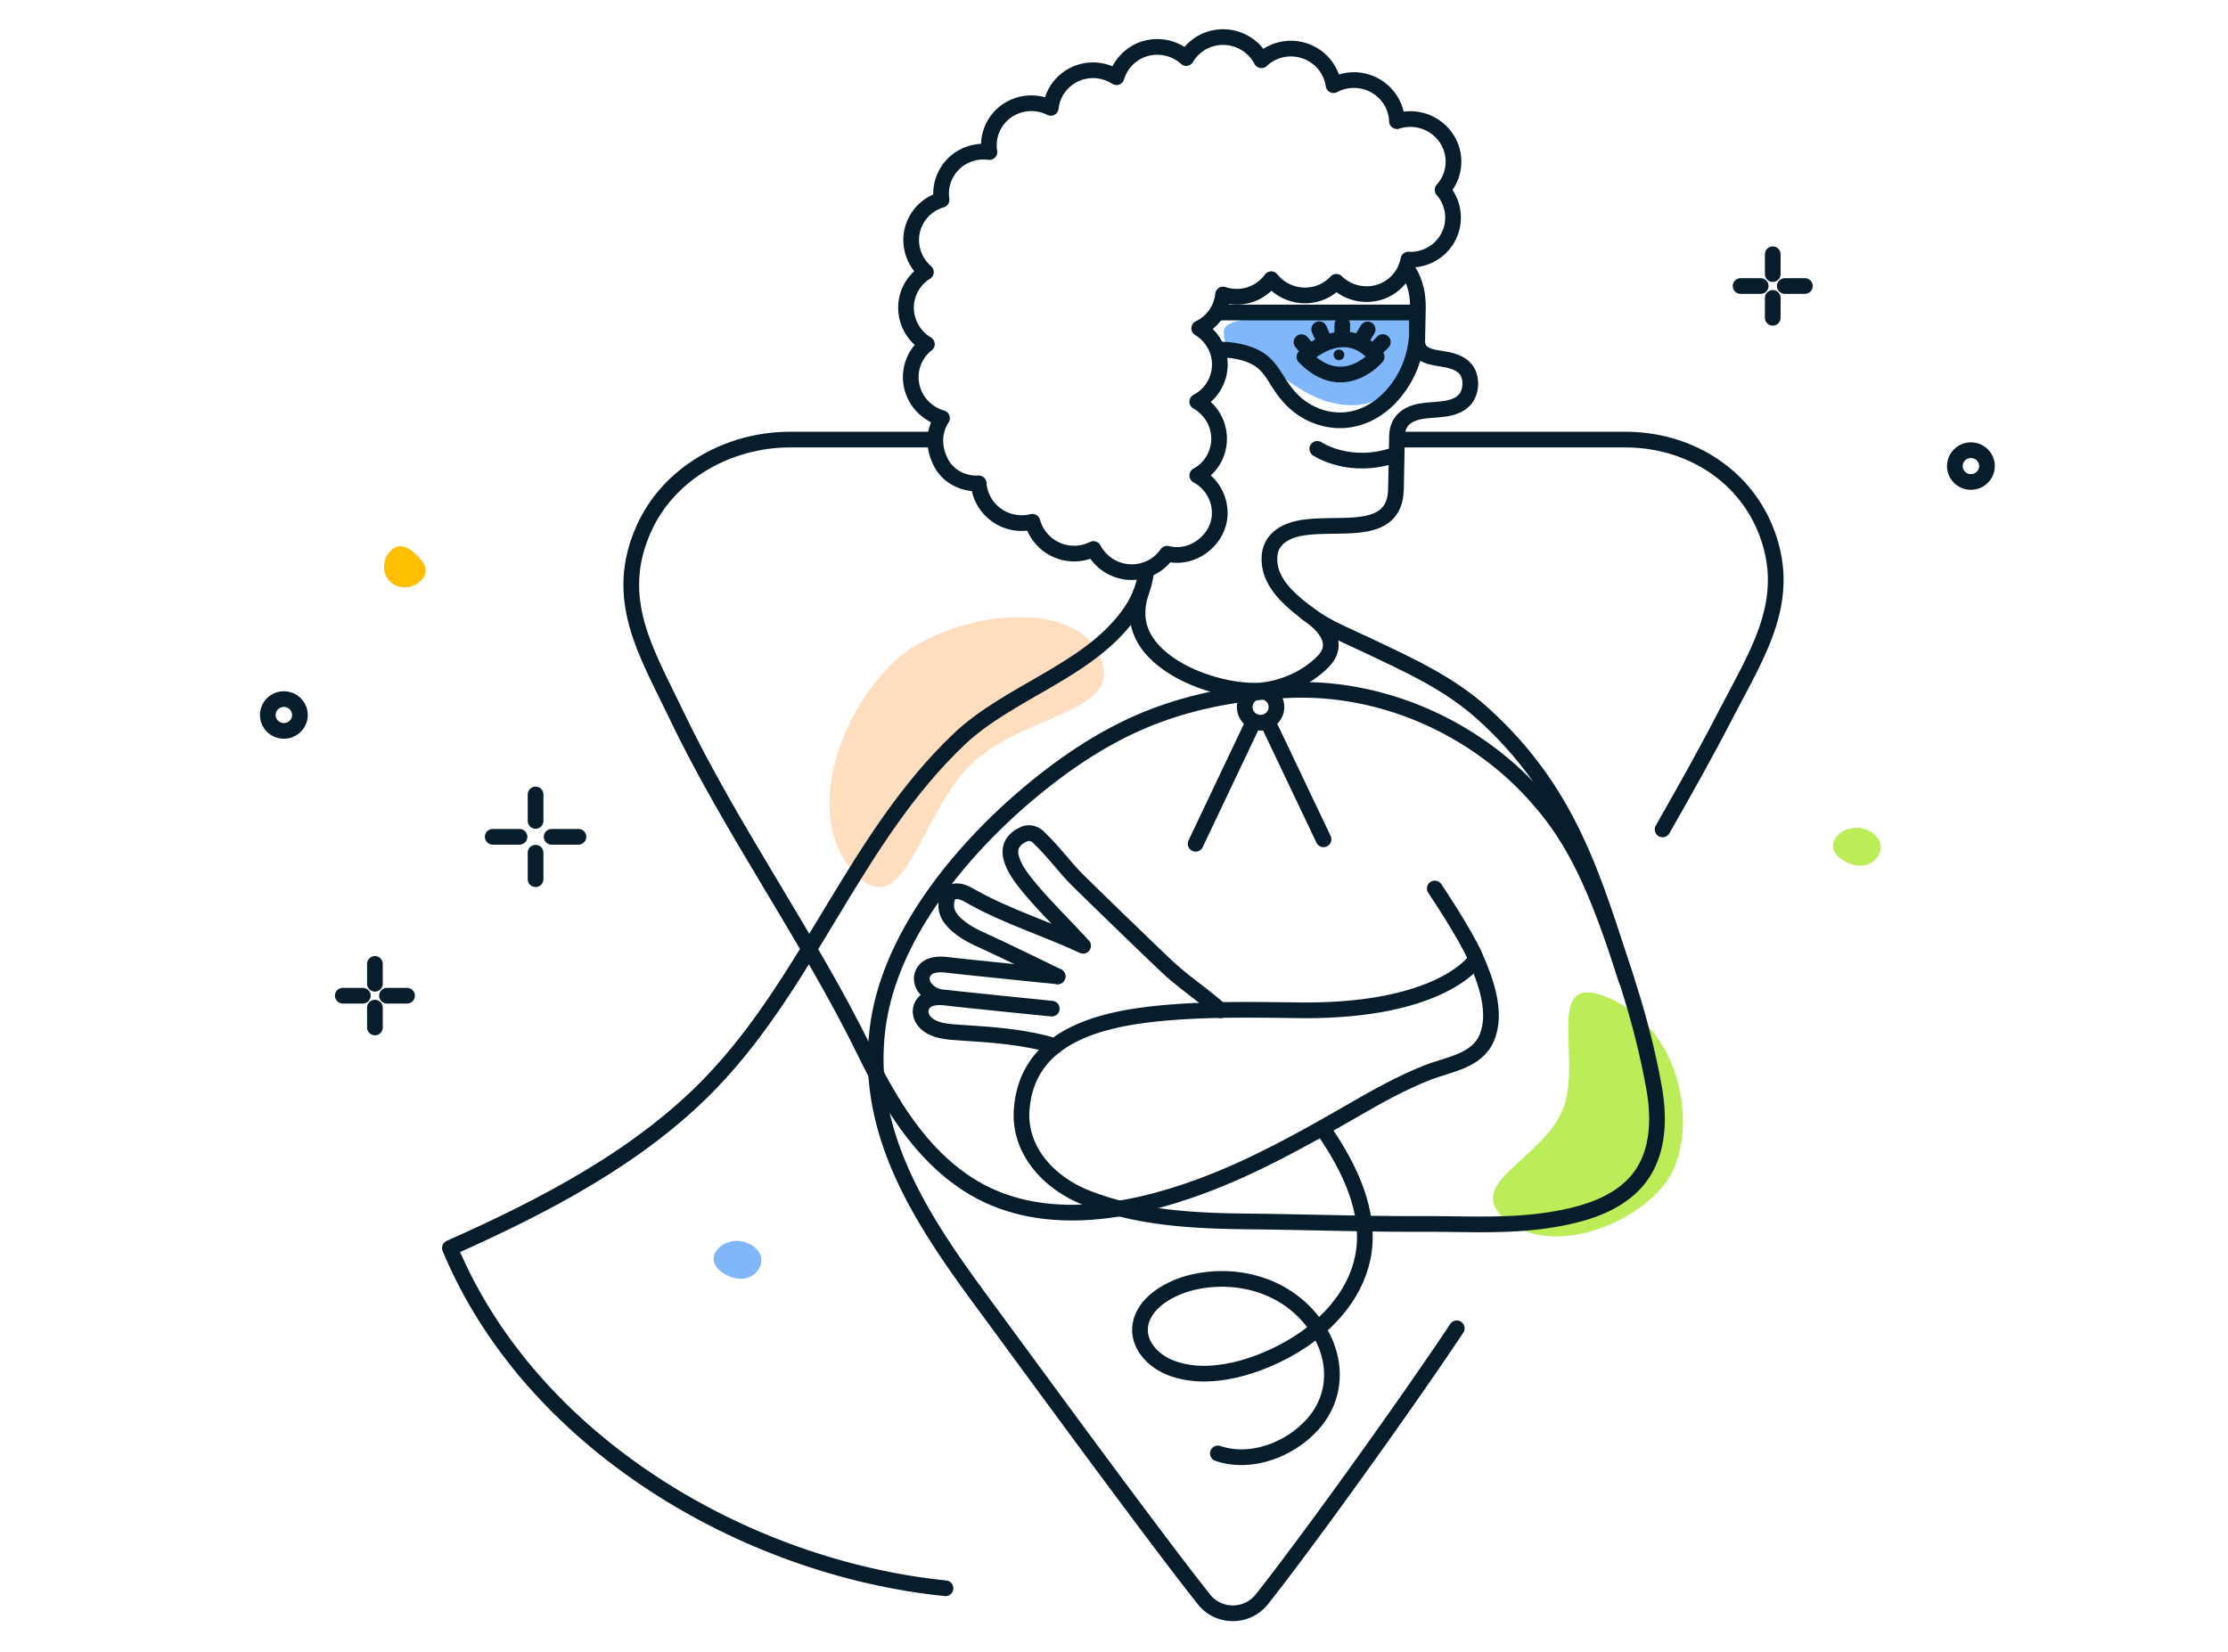 <svg width="213" height="158" fill="none" xmlns="http://www.w3.org/2000/svg"><g clip-path="url(#clip0)"><path d="M179.799 81.066c.071-1.017-1.088-1.838-2.183-1.912-1.094-.074-2.311.638-2.381 1.655-.07 1.017 1.36 1.89 2.455 1.964 1.095.074 2.039-.69 2.109-1.707z" fill="#BBED58"/><path opacity=".5" d="M72.788 120.566c.07-1.017-1.089-1.838-2.183-1.912-1.095-.074-2.311.639-2.382 1.655-.07 1.017 1.36 1.89 2.455 1.964 1.095.074 2.04-.69 2.11-1.707z" fill="#0070F6"/><path d="M81.6 83.377c4.965 5.476 6.331-5.952 11.554-10.584s13.98-4.608 12.134-9.742c-2.191-6.094-14.35-4.632-19.574 0-5.223 4.632-9.077 14.85-4.113 20.326z" fill="#FFDDBF"/><path d="M153.906 95.467c-6.645-2.923-2.439 6.03-4.581 10.794-2.143 4.765-9.369 6.876-5.453 10.3 4.648 4.064 13.986.003 16.128-4.761 2.143-4.765.551-13.41-6.094-16.333z" fill="#BBED58"/><path opacity=".5" d="M129.286 38.741c4.608 0 6.912-5.064 5.632-8.102-.306-.727-4.604-.573-8.96-.507-4.612.07-8.961.218-8.961 1.52 0 2.532 1.28.76 3.328 2.532 3.972 3.437 6.332 4.557 8.961 4.557z" fill="#0070F6"/><path d="M40.278 55.475c.821-.852.343-1.663-.472-2.43-.814-.768-1.656-1.201-2.477-.349-.822.853-.827 2.166-.012 2.934.814.767 2.14.698 2.961-.155z" fill="#FFBF00"/><path d="M120.514 69.104c.837 0 1.515-.671 1.515-1.5 0-.827-.678-1.498-1.515-1.498-.837 0-1.516.671-1.516 1.499 0 .828.679 1.499 1.516 1.499zm.861.314l5.156 10.832m-12.228.43l5.35-11.262m-3.169-39.538h18.945c.036 0 .041 2.058.026 2.256-.113 1.463-.512 2.84-1.229 4.076a9.226 9.226 0 01-1.633 2.092c-1.27 1.2-2.858 1.884-4.481 1.884-1.479 0-2.898-.537-4.029-1.443-.799-.639-1.403-1.439-1.936-2.3-.517-.83-1.039-1.66-1.915-2.167-1.095-.633-2.483-.859-3.748-.854" stroke="#071D2B" stroke-width="1.5" stroke-miterlimit="10" stroke-linecap="round" stroke-linejoin="round"/><path d="M124.703 34.121c3.697 3.803 6.907 0 6.907 0-3.097-3.768-6.907 0-6.907 0zm.532-.451l-.809-.957m3.881-.405l.02-1.27m1.71 1.635l.712-1.175m.507 2.167l.947-.962m-5.581-.071l-.507-1.154m-.183 11.439s3.056 2.077 7.393.593m25.621 35.798c2.058-3.606 4.096-7.226 6.001-10.913 3.118-6.036 6.589-11.141 3.789-17.892-2.197-5.292-7.471-8.47-13.338-8.47h-21.761m-17.208 96.94c3.18 1.079 6.876-.359 9.042-2.76 2.53-2.805 2.371-6.613.21-9.601-2.601-3.596-7.148-4.958-11.428-4.056-1.879.395-4.219 1.519-5.008 3.372-.901 2.107.656 4.011 2.514 4.791 3.795 1.595 8.833-.122 12.13-2.157 3.236-1.996 5.975-5.095 6.503-8.944.522-3.828-1.27-7.773-3.661-11.298M43.01 119.335c9.001-4.011 18.228-8.771 25.053-15.907 9.395-9.819 13.722-23.34 23.63-32.75 4.71-4.47 12.145-6.456 16.067-11.697 1.016-1.36 1.587-2.635 1.812-4.288M43.01 119.335c7.726 18.575 28.202 30.592 47.382 32.532" stroke="#071D2B" stroke-width="1.5" stroke-miterlimit="10" stroke-linecap="round" stroke-linejoin="round"/><path d="M138.225 13.146a4.15 4.15 0 00-4.674-1.56 4 4 0 00-.727-2.168 4.141 4.141 0 00-5.336-1.276 4.071 4.071 0 00-2.012-2.942 4.124 4.124 0 00-4.884.562 4.088 4.088 0 00-1.593-1.66c-1.961-1.13-4.465-.482-5.591 1.447a4.164 4.164 0 00-2.734-1.063 4.055 4.055 0 00-3.933 2.897 4.181 4.181 0 00-2.212-.664c-2.114-.015-3.855 1.56-4.07 3.596a4.121 4.121 0 00-3.58-.066 4.005 4.005 0 00-2.288 4.29 4.116 4.116 0 00-2.278.333 4.007 4.007 0 00-2.3 4.234 4.013 4.013 0 00-2.523 2.147c-.784 1.671-.313 3.6 1.029 4.765a3.991 3.991 0 00-1.521 1.702c-.891 1.894-.164 4.127 1.613 5.19a3.982 3.982 0 00-1.541 3.181c.015 1.843 1.275 3.398 2.985 3.89-.753 1.169-.917 2.744-.052 4.334.692 1.266 2.105 1.98 3.559 1.904.148 2.117 1.935 3.798 4.112 3.798a4.13 4.13 0 001.008-.126c.01-.005.02.005.026.015a4.125 4.125 0 005.816 2.593c.011-.005.021 0 .026.01a4.13 4.13 0 003.656 2.198 4.072 4.072 0 003.359-1.752c.005-.006.01-.01.02-.01a3.843 3.843 0 002.698-.304c1.316-.649 2.248-1.94 2.32-3.388a4.074 4.074 0 00-2.14-3.788 3.998 3.998 0 002.084-3.545c-.011-1.5-.85-2.81-2.084-3.51a4.011 4.011 0 002.155-3.58c-.01-1.453-.799-2.724-1.971-3.438a4.01 4.01 0 002.278-3.231c.41.136.85.212 1.306.212 1.362 0 2.56-.663 3.297-1.676a4.144 4.144 0 003.231 1.55 4.072 4.072 0 002.996-1.302 4.122 4.122 0 002.893 1.175 4.047 4.047 0 003.998-3.302c.067.005.134.01.2.01 2.263 0 4.081-1.813 4.066-4.05a4.04 4.04 0 00-.999-2.624 4.014 4.014 0 00.312-5.008zM120.397 66.03c-3.682.192-9.847-1.889-11.316-5.641-.435-1.11-.435-2.338-.021-3.67m11.583 9.291c2.135-.228 4.265-1.185 5.791-2.695 1.848-1.833.102-3.615-1.557-4.734" stroke="#071D2B" stroke-width="1.5" stroke-miterlimit="10" stroke-linecap="round" stroke-linejoin="round"/><path d="M134.425 25.603c.61.79 1.199 2.082 1.122 4.092l-.057 2.882c-.03 1.463 1.444 1.585 2.576 1.767.962.152 2.017.517 2.36 1.504.272.775.154 1.798-.44 2.42-.993 1.039-2.831.826-4.117 1.049-1.346.238-2.283.927-2.314 2.37l-.026 1.347-.071 3.702c-.118 5.955-8.602 1.818-11.434 4.877-.64.693-.747 1.57-.619 2.456.297 2.035 2.294 3.63 3.845 4.77 1.659 1.22 3.584 1.965 5.433 2.846 3.927 1.874 7.839 3.606 11.105 6.573 8.177 7.414 10.497 15.45 13.697 25.452" stroke="#071D2B" stroke-width="1.5" stroke-miterlimit="10" stroke-linecap="round" stroke-linejoin="round"/><path d="M140.984 91.887s-3.282 4.872-16.789 4.715c-3.912-.046-7.823-.122-11.73.157-6.103.44-14.193 1.727-14.787 9.288-.313 3.98 2.637 7.079 6.18 8.482 4.915 1.95 10.312 2.213 15.545 2.264 5.53.055 11.065.258 16.594.238 4.096-.016 8.228.258 12.289-.401 2.744-.44 5.786-1.255 7.823-3.301 2.453-2.456 2.596-6.118 2.018-9.333-.871-4.837-2.156-9.096-3.774-13.74-1.556-4.46-3.323-8.938-6.292-12.68a34.543 34.543 0 00-1.915-2.203c-5.797-6.077-14.209-9.692-22.683-9.394-4.424.157-8.848.897-12.995 2.462-4.306 1.62-8.177 4.157-11.7 7.064a55.743 55.743 0 00-1.771 1.524c-5.868 5.252-11.93 12.853-13.057 21.021-1.392 10.068 4.01 18.348 9.775 26.187 5.821 7.91 11.607 15.85 17.536 23.69a282.498 282.498 0 003.841 4.993c1.408 1.782 4.126 1.782 5.54.005 4.08-5.14 13.333-17.962 18.637-25.913" stroke="#071D2B" stroke-width="1.5" stroke-miterlimit="10" stroke-linecap="round" stroke-linejoin="round"/><path d="M137.166 84.955s2.857 4.233 3.86 6.522c.994 2.269 2.151 5.353 1.096 7.789-.957 2.218-3.666 2.507-5.668 3.297-2.499.982-4.838 2.304-7.158 3.641-4.71 2.719-9.493 5.398-14.618 7.277-6.999 2.567-15.51 4.046-22.15-.248-4.665-3.014-7.522-7.911-9.892-12.752C77.352 89.69 69.86 79.232 64.679 68.39c-2.888-6.037-6.16-11.141-3.103-17.892 2.397-5.291 8.085-8.465 13.948-8.465h13.824" stroke="#071D2B" stroke-width="1.5" stroke-miterlimit="10" stroke-linecap="round" stroke-linejoin="round"/><path d="M103.546 90.434c-1.659-1.823-3.415-3.504-5.002-5.388-1.214-1.444-3.41-4.178-.517-5.343.425-.116.885 0 1.203.304 1.633 1.56 2.519 2.886 3.738 4.097 1.377 1.367 7.096 6.912 8.586 8.31 1.147 1.074 2.422 2.005 3.661 2.973.497.39.978.805 1.464 1.215m-13.133-6.168c-3.451-1.616-7.127-2.745-10.465-4.588-.553-.304-1.23-.765-1.895-.593-.814.208-.845 1.423-.589 2.051.446 1.084 1.925 1.975 2.919 2.426 2.775 1.266 5.376 2.562 7.593 3.63" stroke="#071D2B" stroke-width="1.5" stroke-miterlimit="10" stroke-linecap="round" stroke-linejoin="round"/><path d="M101.109 93.356c-1.454-.137-2.903-.289-4.352-.44-1.213-.127-2.427-.249-3.64-.375-.605-.066-1.214-.127-1.818-.193-.763-.08-1.633-.268-2.37.05-.876.386-1.045 1.378-.472 2.092.318.4.794.714 1.3.816m10.794 1.139c-1.306-.127-2.607-.263-3.907-.395-1.214-.127-2.427-.248-3.64-.375-.605-.066-1.214-.126-1.818-.192-.763-.081-1.634-.269-2.37.05-.876.385-1.045 1.378-.472 2.092.784.982 2.31 1.038 3.461 1.114 3.072.197 6.17.4 9.053 1.291" stroke="#071D2B" stroke-width="1.5" stroke-miterlimit="10" stroke-linecap="round" stroke-linejoin="round"/><path d="M128.518 33.93a.51.51 0 00-.512-.506.51.51 0 00-.512.507c0 .28.229.506.512.506a.51.51 0 00.512-.506z" fill="#071D2B"/><path d="M51.202 75.963v2.532m0 3.038v2.532m4.096-4.051h-2.56m-3.072 0h-2.56M27.138 69.886c.848 0 1.536-.68 1.536-1.52 0-.839-.688-1.519-1.536-1.519-.849 0-1.536.68-1.536 1.52 0 .838.687 1.519 1.536 1.519zm8.704 22.282v1.899m0 2.279v1.899m3.072-3.039h-1.92m-2.304 0h-1.92m136.708-70.897v1.899m0 2.279v1.899m3.072-3.039h-1.92m-2.304 0h-1.92m22.017 18.737c.848 0 1.536-.68 1.536-1.519 0-.839-.688-1.52-1.536-1.52-.849 0-1.536.681-1.536 1.52 0 .84.687 1.52 1.536 1.52z" stroke="#071D2B" stroke-width="1.5" stroke-miterlimit="10" stroke-linecap="round" stroke-linejoin="round"/></g><defs><clipPath id="clip0"><path fill="#fff" transform="translate(0 .001)" d="M0 0h213v158H0z"/></clipPath></defs></svg>
